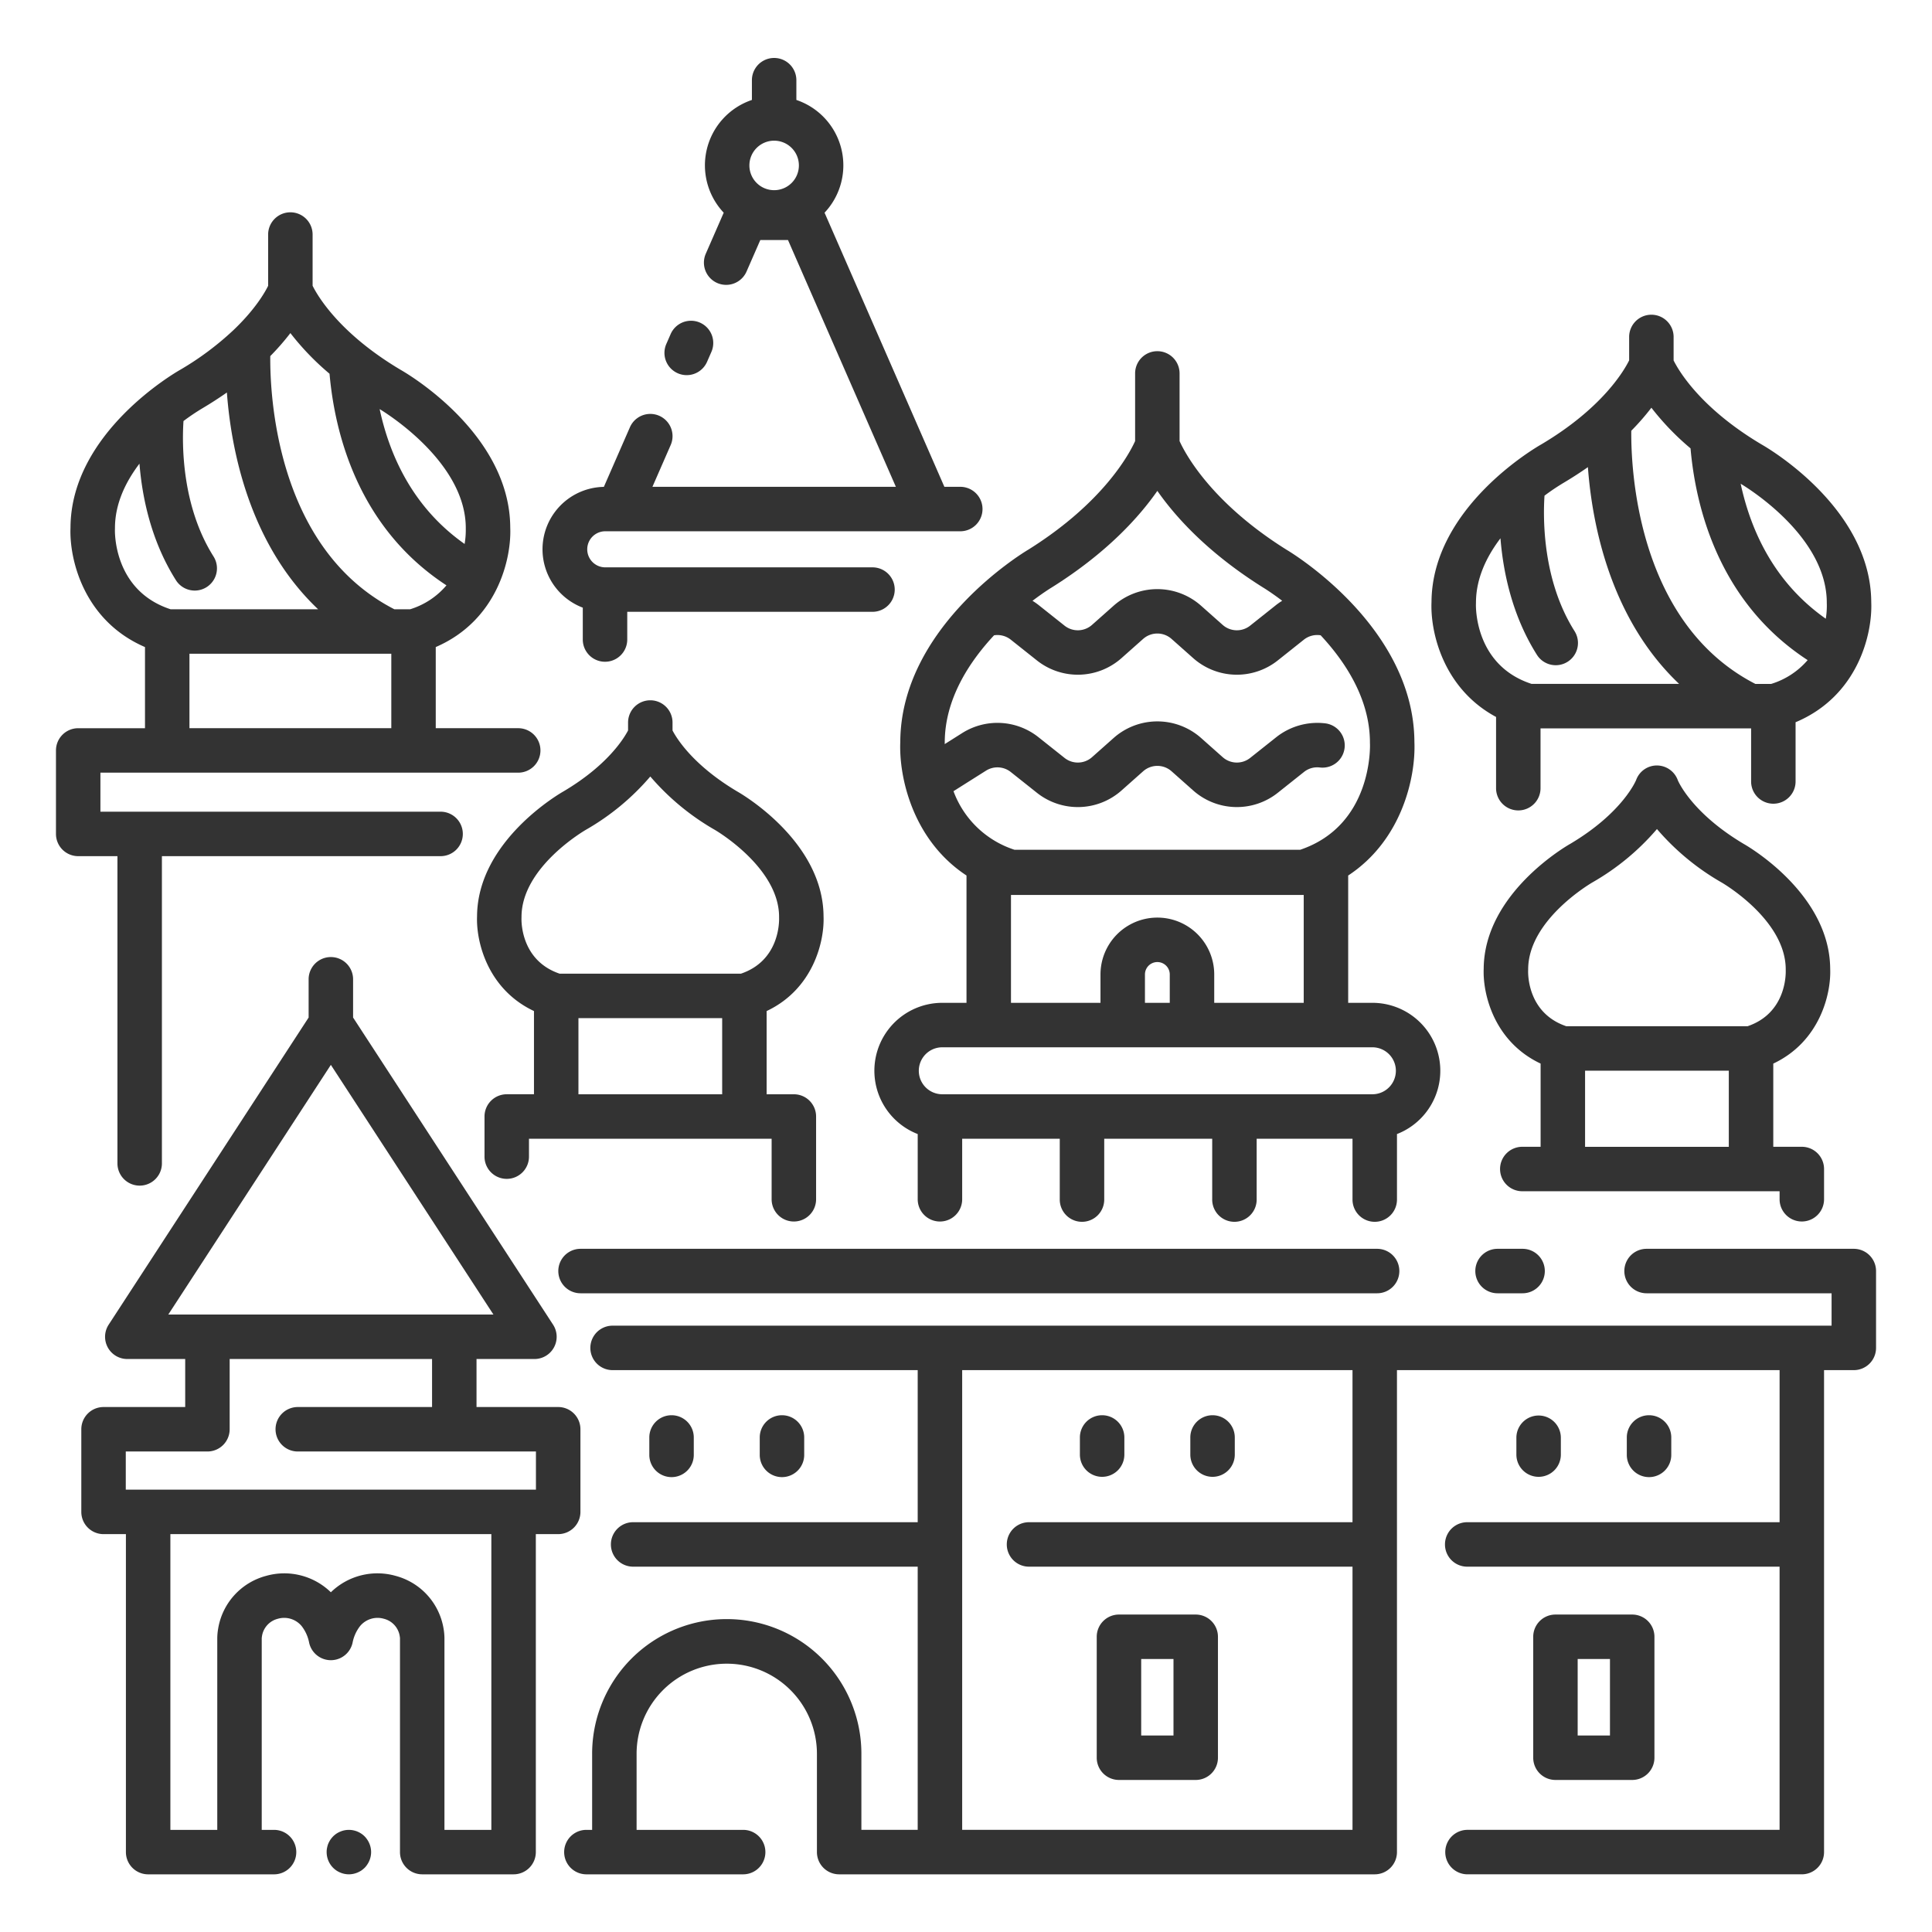 <svg id="icon" xmlns="http://www.w3.org/2000/svg" viewBox="0 0 512 512"><title>Saint Basil&amp;apos;s Cathedral</title><path d="M111.892,496.716H136.1A5.892,5.892,0,0,0,142,490.825V406.559h5.928a5.892,5.892,0,0,0,5.892-5.891v-21.9a5.892,5.892,0,0,0-5.892-5.892H126.284V360.153H141.63a5.89,5.89,0,0,0,4.937-9.106L93.573,269.658V259.445a5.892,5.892,0,0,0-11.783,0v10.213L28.8,351.047a5.89,5.89,0,0,0,4.937,9.106H49.08v12.725H27.44a5.892,5.892,0,0,0-5.892,5.892v21.9a5.892,5.892,0,0,0,5.892,5.891h5.928v84.266a5.892,5.892,0,0,0,5.892,5.891H72.55a5.892,5.892,0,1,0,0-11.783H69.362V434.178a5.138,5.138,0,0,1,.068-.588,5.63,5.63,0,0,1,4.206-4.6,6.013,6.013,0,0,1,6.281,1.912,10.336,10.336,0,0,1,2.014,4.459,5.892,5.892,0,0,0,11.5,0,10.336,10.336,0,0,1,2.014-4.459,6.012,6.012,0,0,1,6.281-1.912,5.628,5.628,0,0,1,4.206,4.6c.047.284.064.493.067.493v56.746A5.892,5.892,0,0,0,111.892,496.716ZM87.681,282.2l43.083,66.166H44.6ZM33.332,384.661H54.971a5.892,5.892,0,0,0,5.892-5.891V360.153H114.5v12.725H78.989a5.892,5.892,0,1,0,0,11.783h63.042v10.115H33.332Zm71.524,32.966a17.672,17.672,0,0,0-17.175,4.342,17.678,17.678,0,0,0-17.174-4.342A17.383,17.383,0,0,0,57.8,431.69a15.544,15.544,0,0,0-.221,2.389v50.854H45.151V406.559h85.061v78.374H117.784V434.079a15.652,15.652,0,0,0-.22-2.389A17.384,17.384,0,0,0,104.856,417.627Z" style="fill:#333"/><path d="M97.346,487.554a5.982,5.982,0,0,0-.721-.9,5.92,5.92,0,0,0-5.317-1.606,5.729,5.729,0,0,0-1.105.339,6.077,6.077,0,0,0-1.016.531,6.257,6.257,0,0,0-.9.736,7.212,7.212,0,0,0-.737.9,6.842,6.842,0,0,0-.544,1.016,5.531,5.531,0,0,0-.324,1.105,5.034,5.034,0,0,0-.118,1.149,5.922,5.922,0,0,0,1.723,4.168,6.257,6.257,0,0,0,.9.736,6.077,6.077,0,0,0,1.016.531,5.727,5.727,0,0,0,1.105.338,5.93,5.93,0,0,0,1.148.118,5.949,5.949,0,0,0,2.254-.456,6.769,6.769,0,0,0,1.016-.531,7.279,7.279,0,0,0,.9-.736,5.313,5.313,0,0,0,.721-.9,5.563,5.563,0,0,0,.545-1.016,5.634,5.634,0,0,0,.339-1.105,5.648,5.648,0,0,0,0-2.3,5.939,5.939,0,0,0-.884-2.121Z" style="fill:#333"/><path d="M491.279,330.949h-54.92a5.892,5.892,0,0,0,0,11.784h49.029v8.583H162.264a5.892,5.892,0,0,0,0,11.783H243.2v40.3H167.786a5.892,5.892,0,0,0,0,11.784H243.2v69.746H228.277V464.944a35.678,35.678,0,1,0-71.355,0v19.989h-1.6a5.892,5.892,0,0,0,0,11.783h41.7a5.892,5.892,0,0,0,0-11.783H168.705V464.944a23.895,23.895,0,1,1,47.789,0v25.881a5.892,5.892,0,0,0,5.892,5.891H364.319a5.892,5.892,0,0,0,5.891-5.891V363.1h101.4v40.3H388.824a5.892,5.892,0,0,0,0,11.784h82.783v69.746H388.824a5.892,5.892,0,0,0,0,11.783H477.5a5.892,5.892,0,0,0,5.892-5.891V363.1h7.888a5.892,5.892,0,0,0,5.892-5.891V336.841A5.892,5.892,0,0,0,491.279,330.949ZM358.427,403.4H272.7a5.892,5.892,0,0,0,0,11.784h85.729v69.746H254.987V363.1h103.44Z" style="fill:#333"/><path d="M396.866,330.949a5.892,5.892,0,0,0,0,11.784H403.5a5.892,5.892,0,0,0,0-11.784Z" style="fill:#333"/><path d="M364.949,342.733a5.892,5.892,0,0,0,0-11.784h-211.1a5.892,5.892,0,0,0,0,11.784Z" style="fill:#333"/><path d="M296.536,471.707h20.341a5.892,5.892,0,0,0,5.892-5.892v-32.05a5.892,5.892,0,0,0-5.892-5.892H296.536a5.892,5.892,0,0,0-5.891,5.892v32.05A5.892,5.892,0,0,0,296.536,471.707Zm5.892-32.051h8.558v20.268h-8.558Z" style="fill:#333"/><path d="M432.552,471.707a5.892,5.892,0,0,0,5.891-5.892v-32.05a5.892,5.892,0,0,0-5.891-5.892H412.211a5.892,5.892,0,0,0-5.892,5.892v32.05a5.892,5.892,0,0,0,5.892,5.892ZM418.1,439.656h8.557v20.268H418.1Z" style="fill:#333"/><path d="M292.075,391.375a5.892,5.892,0,0,0,5.891-5.892v-4.464a5.892,5.892,0,1,0-11.783,0v4.464A5.892,5.892,0,0,0,292.075,391.375Z" style="fill:#333"/><path d="M321.339,391.375a5.892,5.892,0,0,0,5.892-5.892v-4.464a5.892,5.892,0,1,0-11.783,0v4.464A5.892,5.892,0,0,0,321.339,391.375Z" style="fill:#333"/><path d="M413.641,385.483v-4.464a5.892,5.892,0,0,0-11.784,0v4.464a5.892,5.892,0,0,0,11.784,0Z" style="fill:#333"/><path d="M442.905,385.483v-4.464a5.892,5.892,0,1,0-11.783,0v4.464a5.892,5.892,0,1,0,11.783,0Z" style="fill:#333"/><path d="M183.859,385.483v-4.464a5.892,5.892,0,1,0-11.783,0v4.464a5.892,5.892,0,1,0,11.783,0Z" style="fill:#333"/><path d="M213.123,385.483v-4.464a5.892,5.892,0,1,0-11.783,0v4.464a5.892,5.892,0,1,0,11.783,0Z" style="fill:#333"/><path d="M172.337,185.584a5.892,5.892,0,0,0-5.892,5.892v2.1c-1.2,2.286-5.57,9.3-17.062,16.122-.935.528-22.856,13.124-22.958,33.142-.27,6.6,2.712,19.272,15.084,25.1v22.05h-7.217a5.892,5.892,0,0,0-5.891,5.892v10.561a5.892,5.892,0,1,0,11.783,0v-4.67h64.305v16.048a5.892,5.892,0,0,0,11.784,0V295.884a5.892,5.892,0,0,0-5.892-5.892h-7.217v-22.05c12.37-5.832,15.353-18.508,15.084-25.1-.1-20.018-22.023-32.615-22.846-33.078-11.649-6.917-16.021-13.975-17.174-16.175v-2.11A5.892,5.892,0,0,0,172.337,185.584ZM153.292,289.992V269.815h38.089v20.177ZM189.5,219.959c.17.1,16.965,9.935,16.965,23.019,0,.064,0,.178,0,.242.038,1.176.065,11.359-10.1,14.811H148.3c-10.165-3.452-10.138-13.635-10.1-14.765,0-.1.007-.192.007-.288,0-13.193,16.806-22.929,17.077-23.085a64.714,64.714,0,0,0,17.056-14.112A65.249,65.249,0,0,0,189.5,219.959Z" style="fill:#333"/><path d="M462.172,223.686c-14.025-8.328-17.519-16.884-17.523-16.888a5.907,5.907,0,0,0-5.529-3.939,5.836,5.836,0,0,0-5.529,3.857c-.034.086-3.528,8.642-17.44,16.9-.935.528-22.855,13.125-22.958,33.143-.269,6.6,2.714,19.271,15.084,25.1v22.051H403.5a5.892,5.892,0,1,0,0,11.783h68.11v2.123a5.892,5.892,0,0,0,11.784,0v-8.014a5.892,5.892,0,0,0-5.892-5.892h-7.566V281.866c12.37-5.832,15.353-18.508,15.084-25.1C484.915,236.745,462.994,224.148,462.172,223.686ZM420.06,303.917V283.74h38.09v20.177Zm43.078-31.961H415.072c-10.166-3.453-10.139-13.636-10.1-14.765,0-.1.008-.192.008-.289,0-13.193,16.806-22.929,17.077-23.084a64.726,64.726,0,0,0,17.055-14.112,65.2,65.2,0,0,0,17.149,14.171c.169.1,16.976,9.832,16.976,23.025,0,.064,0,.178,0,.242C473.277,258.32,473.3,268.5,463.138,271.956Z" style="fill:#333"/><path d="M238.584,196.673c-.376,9.035,3.158,25.885,17.549,35.347v33.738h-6.414a18,18,0,0,0-6.516,34.779v17.286a5.892,5.892,0,0,0,11.784,0V301.775h25.862v16.048a5.892,5.892,0,1,0,11.783,0V301.775h28.614v16.048a5.892,5.892,0,1,0,11.783,0V301.775h25.4v16.048a5.892,5.892,0,1,0,11.783,0V300.537a18,18,0,0,0-6.514-34.779h-6.415V232.02c14.391-9.462,17.925-26.311,17.549-35.347-.095-30.57-32.54-50.187-33.809-50.938C320.9,133.162,314.05,120.108,312.6,116.9V98.883a5.892,5.892,0,0,0-11.783,0v18.011c-1.481,3.272-8.335,16.287-28.308,28.771C271.125,146.486,238.679,166.1,238.584,196.673Zm131.337,87.094a6.231,6.231,0,0,1-6.225,6.225H249.719a6.225,6.225,0,1,1,0-12.45H363.7A6.231,6.231,0,0,1,369.921,283.767ZM310,265.758h-6.576v-7.515a3.288,3.288,0,0,1,6.576,0Zm11.783,0v-7.515a15.071,15.071,0,1,0-30.142,0v7.515h-23.72V237.175H345.5v28.583Zm41.273-68.7c.034.894.6,21.687-18.494,28.142h-75.7a25.637,25.637,0,0,1-16.176-15.528l8.616-5.439a5.68,5.68,0,0,1,6.561.357l6.914,5.494a17.431,17.431,0,0,0,22.456-.615l5.711-5.071a5.677,5.677,0,0,1,7.537,0l5.71,5.07a17.43,17.43,0,0,0,22.455.615l6.915-5.5a5.624,5.624,0,0,1,4.213-1.192,5.891,5.891,0,1,0,1.409-11.7,17.561,17.561,0,0,0-12.952,3.665l-6.916,5.494a5.664,5.664,0,0,1-7.3-.2l-5.71-5.071a17.467,17.467,0,0,0-23.186,0l-5.71,5.071a5.665,5.665,0,0,1-7.3.2l-6.915-5.493a17.475,17.475,0,0,0-20.182-1.1l-4.65,2.935c0-.052,0-.1,0-.121,0-.091.006-.182.006-.274,0-11.425,6.374-21.255,13.068-28.436a5.7,5.7,0,0,1,4.423,1.15l6.914,5.494a17.431,17.431,0,0,0,22.456-.613l5.711-5.071a5.677,5.677,0,0,1,7.537,0l5.711,5.071a17.43,17.43,0,0,0,22.454.614l6.915-5.5a5.693,5.693,0,0,1,4.429-1.148c6.685,7.174,13.061,17.006,13.061,28.434C363.046,196.881,363.049,196.982,363.051,197.056ZM306.71,130.088c4.84,6.938,13.457,16.508,28.173,25.705.074.044,2.049,1.248,4.911,3.417a17.118,17.118,0,0,0-1.568,1.086l-6.916,5.5a5.664,5.664,0,0,1-7.3-.2l-5.71-5.07a17.465,17.465,0,0,0-23.186,0l-5.71,5.07a5.665,5.665,0,0,1-7.3.2l-6.915-5.494a17.239,17.239,0,0,0-1.564-1.084c2.9-2.2,4.911-3.423,5.014-3.485C293.291,146.57,301.881,137.018,306.71,130.088Z" style="fill:#333"/><path d="M31.124,226.891v81.42a5.892,5.892,0,0,0,11.784,0v-81.42h73.776a5.892,5.892,0,1,0,0-11.783H26.612V204.764H137.256a5.892,5.892,0,1,0,0-11.783H115.478V171.475c16.265-7.009,20.1-23.322,19.742-31.674-.1-25.177-27.934-41.164-29.009-41.769-16.214-9.627-22-19.551-23.368-22.3v-13.5a5.892,5.892,0,1,0-11.783,0V75.743c-.847,1.722-3.394,6.2-9.117,11.667-.023.019-.042.041-.064.061a78.2,78.2,0,0,1-14.074,10.5c-1.187.67-29.02,16.657-29.122,41.834-.355,8.352,3.477,24.664,19.741,31.674v21.506h-17.7a5.892,5.892,0,0,0-5.892,5.891V221a5.892,5.892,0,0,0,5.892,5.891Zm92.313-86.95c0,.072,0,.181,0,.253a21.759,21.759,0,0,1-.311,3.963c-13.517-9.511-19.8-23.115-22.519-35.746C103.333,110.069,123.437,122.927,123.437,139.941ZM87.33,99.043c1.358,15.448,7.387,40.677,30.985,56.079a20.512,20.512,0,0,1-9.617,6.339h-4.192c-31.48-16.187-32.985-57.321-32.879-67.092a65.038,65.038,0,0,0,5.328-6.1A70.209,70.209,0,0,0,87.33,99.043ZM30.459,140.229c0-.1.007-.192.007-.288,0-6.432,2.819-12.233,6.491-17.067.715,8.931,3.075,20.462,9.668,30.891a5.891,5.891,0,0,0,9.959-6.3c-8.509-13.462-8.351-29.919-7.957-35.886a57.5,57.5,0,0,1,5.08-3.419c2.315-1.374,4.447-2.761,6.421-4.145C61.237,119,65.993,144.106,84.3,161.461H45.2C30.041,156.512,30.436,140.869,30.459,140.229Zm19.748,33.016H103.7v19.736H50.207Z" style="fill:#333"/><path d="M154.444,161.035v8.522a5.892,5.892,0,0,0,11.783,0v-7.42H231.22a5.892,5.892,0,0,0,0-11.784H160.335a4.78,4.78,0,0,1,0-9.559h94.072a5.892,5.892,0,1,0,0-11.783h-4.136L218.516,56.366a18.291,18.291,0,0,0-7.47-29.878V21.175a5.892,5.892,0,0,0-11.783,0v5.313a18.291,18.291,0,0,0-7.47,29.878L187.04,67.241a5.891,5.891,0,1,0,10.8,4.719l3.652-8.354h7.332l28.592,65.406H172.9l4.837-11.067a5.892,5.892,0,0,0-10.8-4.719l-6.907,15.8a16.545,16.545,0,0,0-5.587,32.009ZM205.155,37.282a6.559,6.559,0,1,1-6.559,6.559A6.566,6.566,0,0,1,205.155,37.282Z" style="fill:#333"/><path d="M179.621,98.92a5.886,5.886,0,0,0,7.758-3.039l1.148-2.625a5.891,5.891,0,0,0-10.8-4.72l-1.148,2.626A5.892,5.892,0,0,0,179.621,98.92Z" style="fill:#333"/><path d="M396.473,190v18.8a5.892,5.892,0,1,0,11.783,0V193.025h55.806V207.1a5.892,5.892,0,0,0,11.784,0v-15.7c16.53-6.932,20.411-23.4,20.054-31.811-.1-25.175-27.934-41.164-29.008-41.768-16.214-9.627-22-19.551-23.368-22.3V89.372a5.892,5.892,0,1,0-11.783,0V95.5c-1.382,2.791-7.143,12.683-23.256,22.252-1.187.669-29.019,16.657-29.122,41.833C379.028,167.465,382.417,182.443,396.473,190Zm87.644-30.273c0,.1,0,.192.007.288a21.311,21.311,0,0,1-.273,3.955c-13.545-9.513-19.833-23.131-22.559-35.775C464.044,129.849,484.117,142.547,484.117,159.722Zm-36.107-40.9c1.359,15.459,7.395,40.71,31.034,56.11a20.708,20.708,0,0,1-9.663,6.308h-4.194c-31.48-16.188-32.985-57.321-32.879-67.092a65.038,65.038,0,0,0,5.328-6.1A70.2,70.2,0,0,0,448.01,118.824ZM391.139,160.01c0-.1.008-.192.008-.288,0-6.433,2.819-12.234,6.491-17.068.715,8.931,3.075,20.463,9.668,30.892a5.891,5.891,0,1,0,9.959-6.3c-8.512-13.466-8.351-29.924-7.956-35.888a57.7,57.7,0,0,1,5.078-3.417c2.315-1.375,4.448-2.762,6.422-4.146,1.109,14.982,5.865,40.087,24.173,57.443h-39.1C390.721,176.293,391.116,160.649,391.139,160.01Z" style="fill:#333"/></svg>